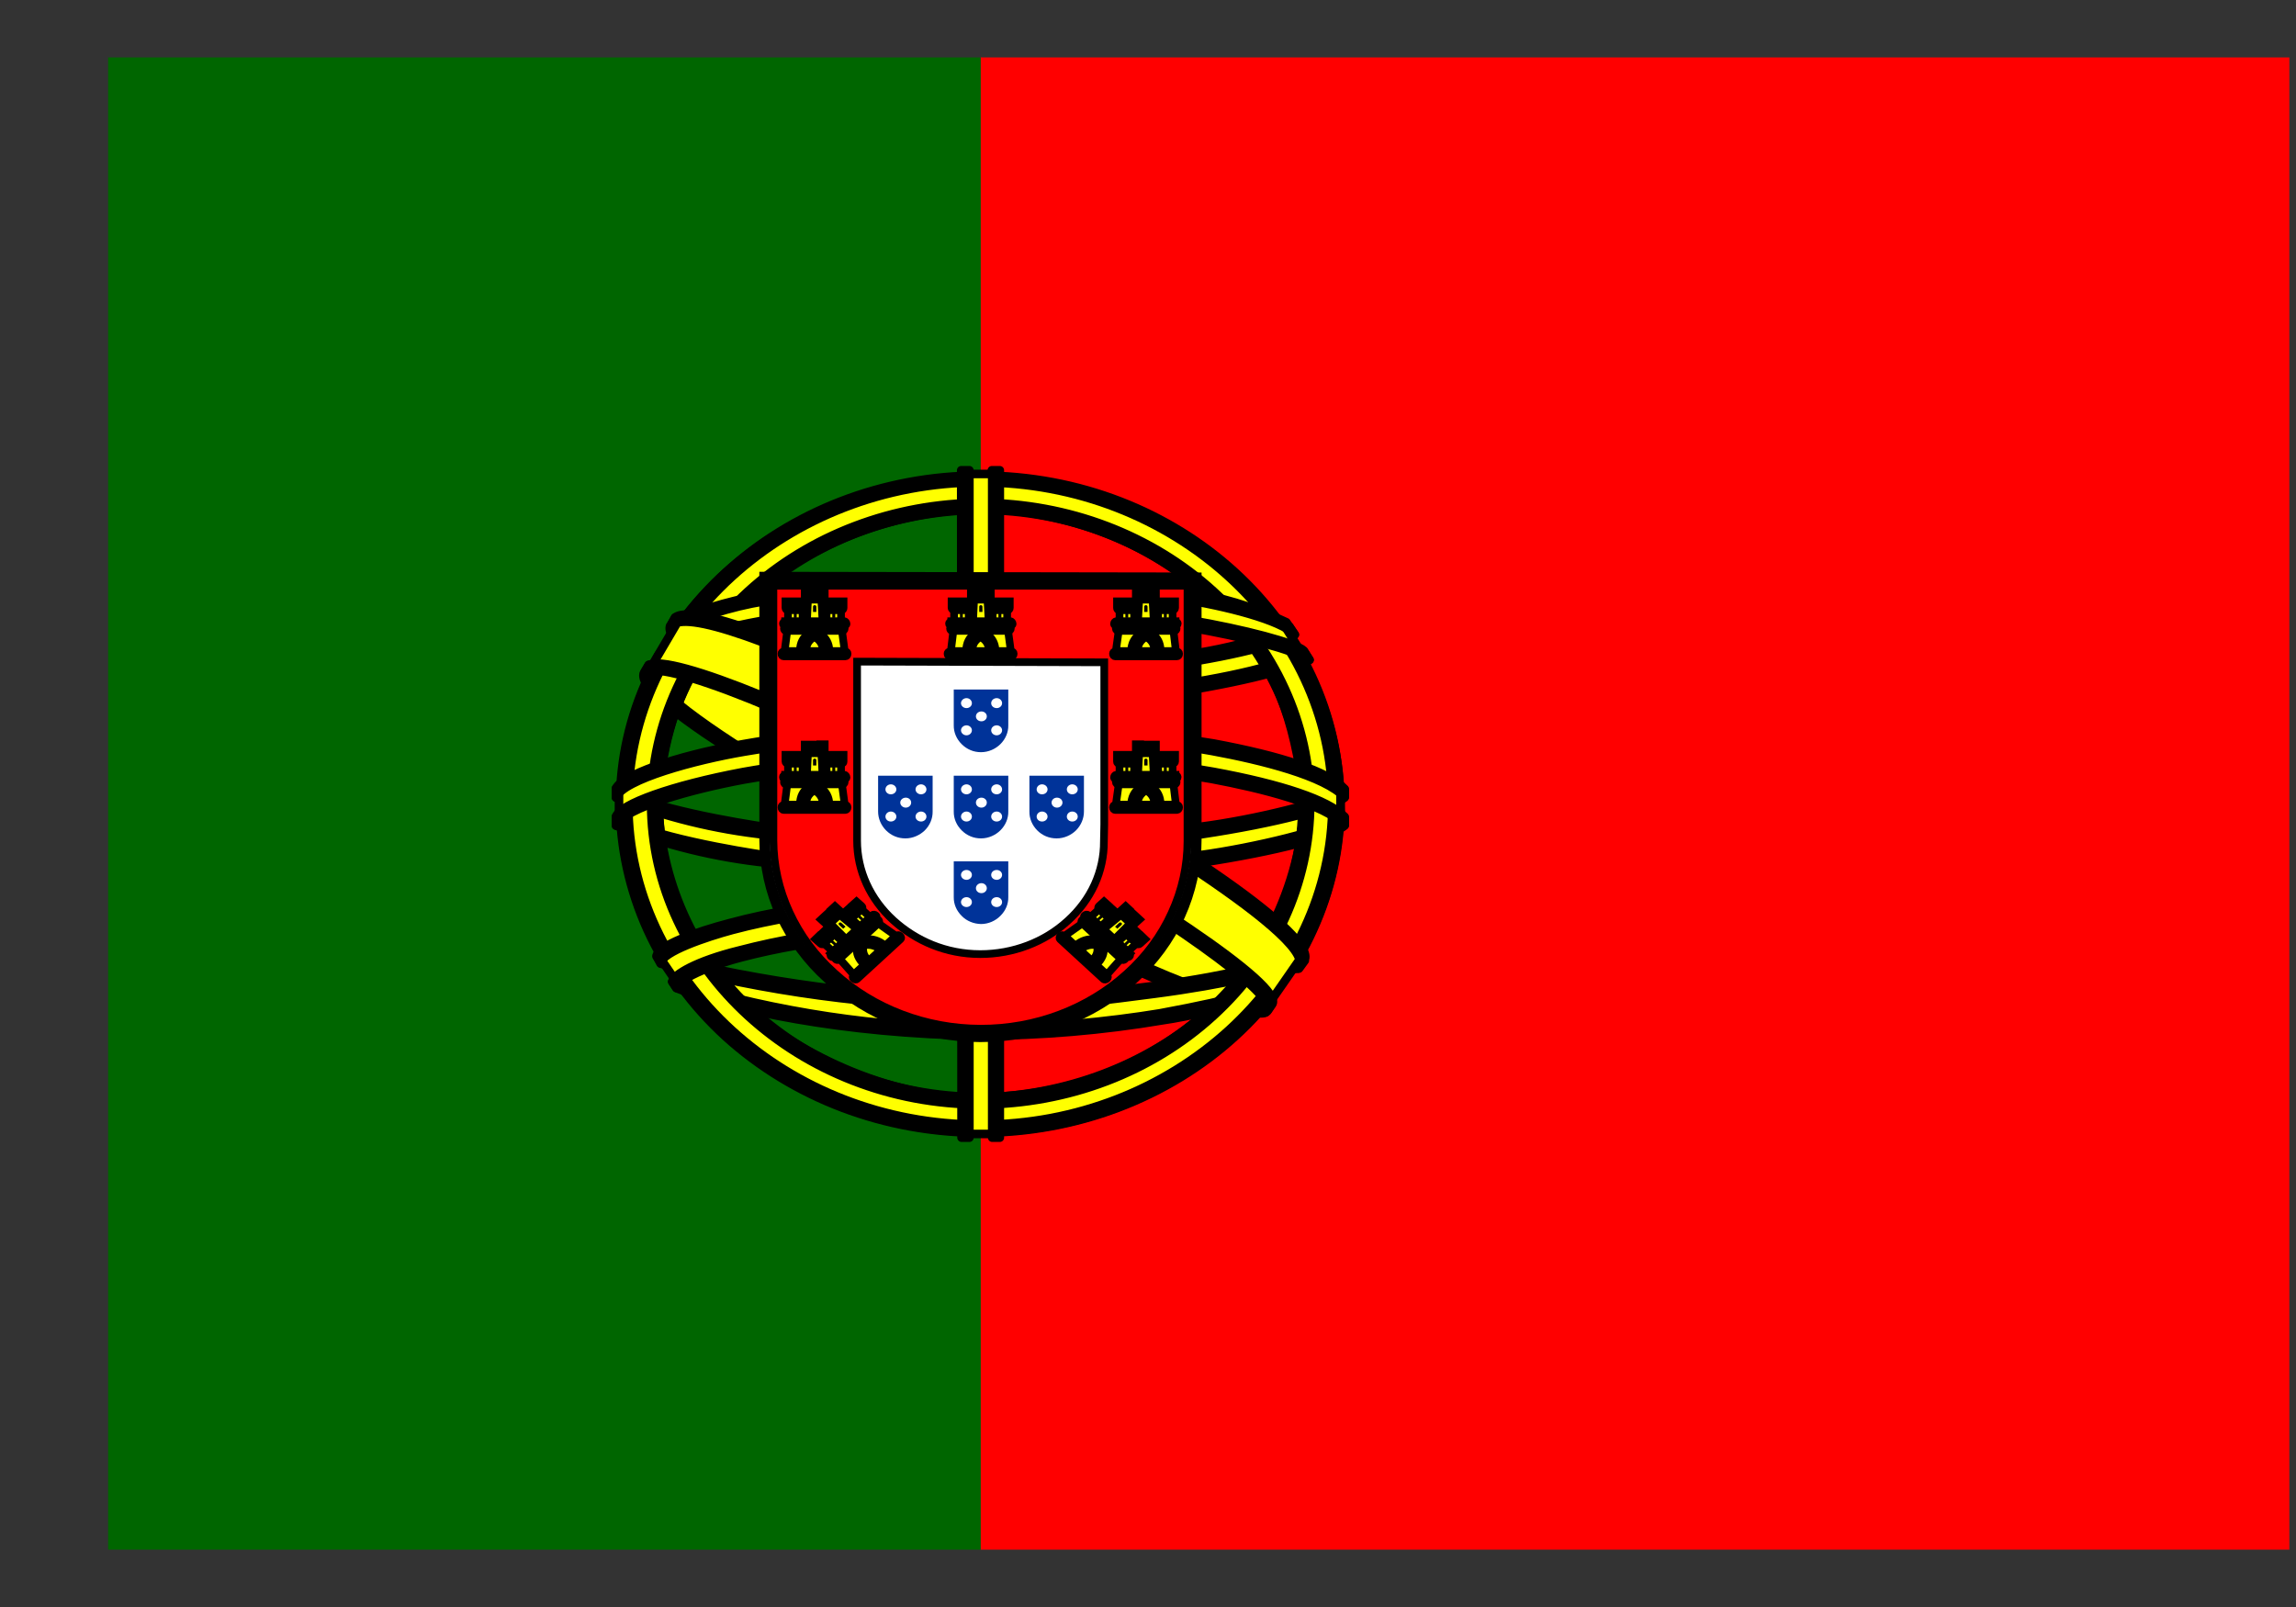 <svg width="20" height="14" viewBox="0 0 20 14" fill="none" xmlns="http://www.w3.org/2000/svg">
<rect x="0" y="0" width="20" height="14" fill="#333333" stroke="none"/>
<g clip-path="url(#clip0_289_15725)">
<path d="M8.542 0.5H19.942V13.5H8.542V0.5Z" fill="#FF0000"/>
<path d="M0.942 0.5H8.542V13.5H0.942V0.5Z" fill="#006600"/>
<path fill-rule="evenodd" clip-rule="evenodd" d="M11.021 8.793C10.062 8.766 5.677 6.269 5.648 5.868L5.888 5.502C6.325 6.079 10.807 8.509 11.25 8.422L11.021 8.793Z" fill="#FFFF00" stroke="black" stroke-width="0.075" stroke-linecap="round" stroke-linejoin="round"/>
<path fill-rule="evenodd" clip-rule="evenodd" d="M5.838 5.451C5.752 5.662 6.984 6.355 8.462 7.179C9.944 7.999 11.22 8.506 11.312 8.435L11.357 8.36C11.339 8.387 11.297 8.395 11.229 8.376C10.828 8.27 9.786 7.834 8.495 7.119C7.2 6.404 6.078 5.746 5.903 5.467C5.889 5.441 5.883 5.412 5.885 5.383H5.879L5.844 5.443L5.838 5.451ZM11.042 8.804C11.027 8.831 10.995 8.831 10.938 8.825C10.582 8.79 9.495 8.308 8.21 7.607C6.714 6.789 5.479 6.047 5.615 5.852L5.651 5.792L5.657 5.795C5.538 6.125 8.094 7.458 8.245 7.544C9.724 8.379 10.971 8.869 11.081 8.741L11.042 8.804Z" fill="#FFFF00" stroke="black" stroke-width="0.075" stroke-linecap="round" stroke-linejoin="round"/>
<path fill-rule="evenodd" clip-rule="evenodd" d="M8.548 6.112C9.504 6.104 10.686 5.992 11.368 5.743L11.22 5.527C10.819 5.73 9.632 5.865 8.539 5.884C7.251 5.873 6.339 5.762 5.882 5.483L5.746 5.716C6.583 6.041 7.444 6.109 8.548 6.112Z" fill="#FFFF00" stroke="black" stroke-width="0.075" stroke-linecap="round" stroke-linejoin="round"/>
<path fill-rule="evenodd" clip-rule="evenodd" d="M11.407 5.749C11.383 5.784 10.938 5.922 10.285 6.025C9.709 6.105 9.128 6.144 8.545 6.141C7.987 6.143 7.43 6.111 6.877 6.044C6.191 5.946 5.838 5.811 5.704 5.762L5.737 5.703C6.114 5.838 6.47 5.919 6.886 5.979C7.435 6.047 7.988 6.08 8.542 6.079C9.122 6.08 9.7 6.041 10.273 5.963C10.941 5.862 11.306 5.735 11.36 5.678L11.407 5.749ZM11.277 5.529C11.205 5.584 10.843 5.7 10.208 5.792C9.659 5.865 9.106 5.901 8.551 5.9C7.898 5.9 7.361 5.857 6.954 5.803C6.307 5.727 5.962 5.586 5.838 5.548L5.876 5.489C5.974 5.535 6.304 5.657 6.96 5.741C7.487 5.805 8.019 5.836 8.551 5.833C9.102 5.833 9.651 5.797 10.196 5.724C10.834 5.643 11.179 5.497 11.232 5.459L11.277 5.529ZM5.404 7.162C5.992 7.452 7.301 7.596 8.539 7.607C9.667 7.609 11.134 7.45 11.683 7.184L11.668 6.894C11.496 7.138 9.923 7.374 8.527 7.366C7.132 7.355 5.835 7.16 5.401 6.905V7.162" fill="#FFFF00"/>
<path d="M5.404 7.162C5.992 7.452 7.301 7.596 8.539 7.607C9.667 7.609 11.134 7.45 11.683 7.184L11.668 6.894C11.496 7.138 9.923 7.374 8.527 7.366C7.132 7.355 5.835 7.16 5.401 6.905V7.162M11.407 5.749C11.383 5.784 10.938 5.922 10.285 6.025C9.709 6.105 9.128 6.144 8.545 6.141C7.987 6.143 7.43 6.111 6.877 6.044C6.191 5.946 5.838 5.811 5.704 5.762L5.737 5.703C6.114 5.838 6.47 5.919 6.886 5.979C7.435 6.047 7.988 6.08 8.542 6.079C9.122 6.08 9.7 6.041 10.273 5.963C10.941 5.862 11.306 5.735 11.36 5.678L11.407 5.749ZM11.277 5.529C11.205 5.584 10.843 5.7 10.208 5.792C9.659 5.865 9.106 5.901 8.551 5.9C7.898 5.9 7.361 5.857 6.954 5.803C6.307 5.727 5.962 5.586 5.838 5.548L5.876 5.489C5.974 5.535 6.304 5.657 6.96 5.741C7.487 5.805 8.019 5.836 8.551 5.833C9.102 5.833 9.651 5.797 10.196 5.724C10.834 5.643 11.179 5.497 11.232 5.459L11.277 5.529Z" stroke="black" stroke-width="0.075" stroke-linecap="round" stroke-linejoin="round"/>
<path fill-rule="evenodd" clip-rule="evenodd" d="M11.713 7.122V7.19C11.63 7.282 11.113 7.417 10.466 7.515C9.823 7.599 9.174 7.639 8.524 7.634C7.909 7.639 7.293 7.6 6.684 7.517C6.229 7.469 5.785 7.36 5.366 7.192V7.114C5.654 7.287 6.431 7.417 6.693 7.455C7.162 7.52 7.764 7.569 8.524 7.569C9.323 7.569 9.961 7.517 10.454 7.45C10.92 7.387 11.582 7.228 11.713 7.122ZM11.713 6.878V6.946C11.63 7.035 11.113 7.171 10.466 7.268C9.823 7.353 9.174 7.394 8.524 7.39C7.909 7.393 7.293 7.354 6.684 7.274C6.229 7.226 5.785 7.116 5.366 6.949V6.867C5.654 7.043 6.434 7.171 6.693 7.209C7.299 7.29 7.912 7.329 8.524 7.325C9.323 7.325 9.964 7.271 10.454 7.203C10.92 7.144 11.582 6.984 11.713 6.878ZM8.536 8.741C7.183 8.736 6.022 8.406 5.775 8.351L5.954 8.606C6.786 8.875 7.665 9.006 8.548 8.993C9.578 8.966 10.478 8.893 11.11 8.611L11.294 8.346C10.864 8.533 9.394 8.741 8.533 8.741" fill="#FFFF00"/>
<path d="M8.536 8.741C7.183 8.736 6.022 8.406 5.775 8.351L5.954 8.606C6.786 8.875 7.665 9.006 8.548 8.993C9.578 8.966 10.478 8.893 11.11 8.611L11.294 8.346C10.864 8.533 9.394 8.741 8.533 8.741M11.713 7.122V7.19C11.63 7.282 11.113 7.417 10.466 7.515C9.823 7.599 9.174 7.639 8.524 7.634C7.909 7.639 7.293 7.6 6.684 7.517C6.229 7.469 5.785 7.36 5.366 7.192V7.114C5.654 7.287 6.431 7.417 6.693 7.455C7.162 7.52 7.764 7.569 8.524 7.569C9.323 7.569 9.961 7.517 10.454 7.45C10.92 7.387 11.582 7.228 11.713 7.122ZM11.713 6.878V6.946C11.63 7.035 11.113 7.171 10.466 7.268C9.823 7.353 9.174 7.394 8.524 7.39C7.909 7.393 7.293 7.354 6.684 7.274C6.229 7.226 5.785 7.116 5.366 6.949V6.867C5.654 7.043 6.434 7.171 6.693 7.209C7.299 7.29 7.912 7.329 8.524 7.325C9.323 7.325 9.964 7.271 10.454 7.203C10.92 7.144 11.582 6.984 11.713 6.878Z" stroke="black" stroke-width="0.075" stroke-linecap="round" stroke-linejoin="round"/>
<path fill-rule="evenodd" clip-rule="evenodd" d="M11.181 8.552C11.155 8.588 11.127 8.625 11.098 8.66C10.802 8.758 10.326 8.861 10.131 8.888C9.605 8.977 9.071 9.022 8.536 9.023C7.337 9.007 6.354 8.793 5.894 8.609L5.856 8.552L5.862 8.541L5.924 8.565C6.769 8.82 7.652 8.953 8.542 8.958C9.1 8.958 9.656 8.901 10.104 8.828C10.793 8.701 11.072 8.606 11.158 8.563L11.178 8.552H11.181ZM11.339 8.314C11.319 8.345 11.3 8.377 11.28 8.408C11.119 8.463 10.686 8.576 10.053 8.658C9.638 8.709 9.379 8.76 8.551 8.774C7.604 8.765 6.663 8.638 5.755 8.395L5.722 8.327C6.645 8.56 7.597 8.687 8.554 8.706C9.311 8.693 9.635 8.641 10.047 8.59C10.784 8.487 11.155 8.373 11.265 8.343C11.265 8.342 11.265 8.34 11.265 8.338L11.342 8.311L11.339 8.314Z" fill="#FFFF00" stroke="black" stroke-width="0.075" stroke-linecap="round" stroke-linejoin="round"/>
<path fill-rule="evenodd" clip-rule="evenodd" d="M11.357 6.935C11.36 7.747 10.902 8.479 10.537 8.798C9.998 9.278 9.278 9.551 8.524 9.562C7.625 9.576 6.779 9.042 6.55 8.806C6.039 8.312 5.748 7.661 5.734 6.981C5.787 6.093 6.17 5.475 6.722 5.05C7.259 4.647 7.934 4.429 8.628 4.435C9.034 4.453 9.431 4.548 9.794 4.714C10.157 4.88 10.478 5.114 10.736 5.399C11.107 5.811 11.271 6.258 11.357 6.935ZM8.53 4.156C9.361 4.156 10.158 4.456 10.747 4.989C11.337 5.523 11.671 6.248 11.677 7.005C11.677 7.381 11.596 7.754 11.438 8.101C11.281 8.448 11.05 8.764 10.758 9.03C10.467 9.295 10.121 9.506 9.74 9.65C9.359 9.794 8.951 9.868 8.539 9.868C8.127 9.868 7.719 9.794 7.338 9.65C6.958 9.506 6.612 9.295 6.32 9.03C6.029 8.764 5.798 8.448 5.64 8.101C5.483 7.754 5.401 7.381 5.401 7.005C5.398 5.435 6.806 4.156 8.53 4.156Z" fill="#FFFF00" stroke="black" stroke-width="0.075" stroke-linecap="round" stroke-linejoin="round"/>
<path fill-rule="evenodd" clip-rule="evenodd" d="M8.539 4.143C10.267 4.143 11.674 5.426 11.674 7.003C11.674 8.579 10.267 9.863 8.542 9.863C6.817 9.863 5.407 8.579 5.407 7.003C5.407 5.426 6.814 4.143 8.542 4.143H8.539ZM5.473 7C5.473 8.538 6.859 9.798 8.539 9.798C10.22 9.798 11.606 8.538 11.606 7C11.606 5.462 10.22 4.202 8.539 4.202C6.859 4.202 5.473 5.462 5.473 7Z" fill="#FFFF00" stroke="black" stroke-width="0.075" stroke-linecap="round" stroke-linejoin="round"/>
<path fill-rule="evenodd" clip-rule="evenodd" d="M8.542 4.381C9.303 4.383 10.032 4.66 10.57 5.15C11.107 5.641 11.411 6.306 11.413 7C11.411 7.694 11.108 8.359 10.57 8.85C10.032 9.342 9.303 9.619 8.542 9.622C6.969 9.622 5.672 8.441 5.672 7C5.675 6.306 5.978 5.642 6.516 5.151C7.053 4.661 7.782 4.384 8.542 4.381ZM5.74 7C5.74 8.408 7.004 9.557 8.542 9.557C10.08 9.557 11.345 8.406 11.345 7C11.345 5.592 10.08 4.443 8.542 4.443C7.8 4.446 7.089 4.716 6.564 5.195C6.039 5.674 5.743 6.323 5.74 7Z" fill="#FFFF00" stroke="black" stroke-width="0.075" stroke-linecap="round" stroke-linejoin="round"/>
<path fill-rule="evenodd" clip-rule="evenodd" d="M8.67 4.129H8.4V9.879H8.667L8.67 4.129Z" fill="#FFFF00" stroke="black" stroke-width="0.075" stroke-linecap="round" stroke-linejoin="round"/>
<path fill-rule="evenodd" clip-rule="evenodd" d="M8.64 4.097H8.709V9.911H8.643V4.097H8.64ZM8.373 4.097H8.444V9.911H8.376L8.373 4.097Z" fill="#FFFF00" stroke="black" stroke-width="0.075" stroke-linecap="round" stroke-linejoin="round"/>
<path fill-rule="evenodd" clip-rule="evenodd" d="M11.677 7.114V6.902L11.487 6.74L10.41 6.48L8.86 6.336L6.99 6.423L5.66 6.71L5.392 6.892V7.106L6.072 6.827L7.687 6.596H9.24L10.38 6.71L11.17 6.884L11.677 7.114Z" fill="#FFFF00" stroke="black" stroke-width="0.075" stroke-linecap="round" stroke-linejoin="round"/>
<path fill-rule="evenodd" clip-rule="evenodd" d="M8.542 6.561C9.281 6.561 9.997 6.624 10.57 6.724C11.158 6.832 11.57 6.968 11.713 7.116V7.192C11.541 7.003 10.986 6.867 10.555 6.786C9.991 6.689 9.279 6.624 8.539 6.624C7.764 6.624 7.04 6.694 6.482 6.791C6.037 6.873 5.44 7.035 5.366 7.192V7.114C5.404 7.005 5.85 6.843 6.473 6.726C7.034 6.626 7.759 6.561 8.539 6.561H8.542ZM8.542 6.315C9.222 6.314 9.901 6.368 10.57 6.477C11.158 6.586 11.57 6.721 11.713 6.873V6.946C11.541 6.759 10.986 6.621 10.555 6.542C9.991 6.442 9.279 6.38 8.539 6.38C7.85 6.378 7.163 6.434 6.485 6.548C6.054 6.621 5.434 6.789 5.366 6.946V6.87C5.407 6.762 5.859 6.591 6.473 6.483C7.037 6.383 7.759 6.315 8.542 6.315ZM8.524 5.064C9.691 5.058 10.71 5.213 11.176 5.429L11.345 5.7C10.941 5.5 9.843 5.294 8.527 5.321C7.456 5.329 6.31 5.429 5.737 5.711L5.939 5.402C6.411 5.177 7.521 5.064 8.524 5.064Z" fill="#FFFF00" stroke="black" stroke-width="0.075" stroke-linecap="round" stroke-linejoin="round"/>
<path fill-rule="evenodd" clip-rule="evenodd" d="M8.542 5.286C9.151 5.276 9.76 5.315 10.362 5.402C10.837 5.483 11.291 5.603 11.357 5.668L11.407 5.749C11.25 5.657 10.855 5.551 10.35 5.464C9.846 5.378 9.201 5.348 8.539 5.351C7.788 5.348 7.203 5.383 6.705 5.464C6.361 5.508 6.027 5.603 5.716 5.743L5.767 5.659C5.945 5.578 6.221 5.478 6.69 5.399C7.209 5.313 7.8 5.288 8.542 5.286ZM8.542 5.042C9.178 5.036 9.807 5.069 10.297 5.15C10.614 5.193 10.921 5.285 11.205 5.421L11.28 5.529C11.155 5.402 10.686 5.28 10.267 5.215C9.78 5.137 9.178 5.107 8.542 5.101C7.951 5.097 7.36 5.137 6.776 5.221C6.47 5.259 6.174 5.343 5.897 5.467L5.962 5.378C6.135 5.296 6.414 5.221 6.764 5.158C7.352 5.073 7.947 5.033 8.542 5.039V5.042ZM10.098 8.192C9.583 8.11 9.061 8.074 8.539 8.083C6.595 8.105 5.968 8.449 5.891 8.552L5.743 8.335C6.242 8.01 7.298 7.826 8.551 7.842C9.201 7.853 9.762 7.894 10.232 7.978L10.098 8.194" fill="#FFFF00"/>
<path d="M10.098 8.192C9.583 8.11 9.061 8.074 8.539 8.083C6.595 8.105 5.968 8.449 5.891 8.552L5.743 8.335C6.242 8.01 7.298 7.826 8.551 7.842C9.201 7.853 9.762 7.894 10.232 7.978L10.098 8.194M8.542 5.286C9.151 5.276 9.76 5.315 10.362 5.402C10.837 5.483 11.291 5.603 11.357 5.668L11.407 5.749C11.25 5.657 10.855 5.551 10.35 5.464C9.846 5.378 9.201 5.348 8.539 5.351C7.788 5.348 7.203 5.383 6.705 5.464C6.361 5.508 6.027 5.603 5.716 5.743L5.767 5.659C5.945 5.578 6.221 5.478 6.69 5.399C7.209 5.313 7.8 5.288 8.542 5.286ZM8.542 5.042C9.178 5.036 9.807 5.069 10.297 5.15C10.614 5.193 10.921 5.285 11.205 5.421L11.28 5.529C11.155 5.402 10.686 5.28 10.267 5.215C9.78 5.137 9.178 5.107 8.542 5.101C7.951 5.097 7.36 5.137 6.776 5.221C6.47 5.259 6.174 5.343 5.897 5.467L5.962 5.378C6.135 5.296 6.414 5.221 6.764 5.158C7.352 5.073 7.947 5.033 8.542 5.039V5.042Z" stroke="black" stroke-width="0.075" stroke-linecap="round" stroke-linejoin="round"/>
<path fill-rule="evenodd" clip-rule="evenodd" d="M8.53 8.054C9.071 8.062 9.599 8.081 10.113 8.167L10.077 8.227C9.602 8.146 9.091 8.119 8.533 8.119C7.812 8.113 7.088 8.175 6.455 8.341C6.256 8.392 5.927 8.509 5.891 8.606L5.856 8.552C5.867 8.492 6.063 8.373 6.437 8.281C7.162 8.091 7.839 8.056 8.53 8.054ZM8.554 7.804C9.124 7.804 9.694 7.849 10.255 7.94L10.217 8.002C9.668 7.91 9.112 7.866 8.554 7.869C7.836 7.869 7.073 7.918 6.378 8.102C6.155 8.162 5.766 8.292 5.755 8.392L5.719 8.332C5.725 8.24 6.06 8.119 6.363 8.04C7.061 7.853 7.827 7.807 8.554 7.804Z" fill="#FFFF00" stroke="black" stroke-width="0.075" stroke-linecap="round" stroke-linejoin="round"/>
<path fill-rule="evenodd" clip-rule="evenodd" d="M11.315 8.368L11.084 8.701L10.41 8.156L8.67 7.087L6.705 6.104L5.686 5.787L5.903 5.418L5.977 5.383L6.61 5.527L8.7 6.51L9.905 7.203L10.917 7.867L11.33 8.3L11.315 8.368Z" fill="#FFFF00" stroke="black" stroke-width="0.075" stroke-linecap="round" stroke-linejoin="round"/>
<path fill-rule="evenodd" clip-rule="evenodd" d="M5.651 5.795C5.829 5.686 7.141 6.217 8.519 6.976C9.887 7.734 11.199 8.59 11.081 8.75L11.042 8.806L11.024 8.82C11.027 8.817 11.048 8.793 11.024 8.736C10.965 8.56 10.033 7.883 8.492 7.032C6.987 6.217 5.734 5.724 5.612 5.865L5.651 5.795ZM11.363 8.365C11.475 8.159 10.258 7.322 8.747 6.507C7.203 5.708 6.087 5.237 5.882 5.378L5.841 5.456C5.841 5.459 5.841 5.451 5.853 5.443C5.888 5.416 5.951 5.416 5.977 5.416C6.328 5.421 7.328 5.841 8.732 6.575C9.35 6.9 11.333 8.064 11.324 8.389C11.324 8.416 11.327 8.422 11.315 8.438L11.366 8.368L11.363 8.365Z" fill="#FFFF00" stroke="black" stroke-width="0.075" stroke-linecap="round" stroke-linejoin="round"/>
<path d="M6.661 7.319C6.662 7.543 6.711 7.765 6.806 7.972C6.901 8.178 7.04 8.366 7.215 8.523C7.388 8.684 7.594 8.811 7.822 8.898C8.049 8.986 8.293 9.031 8.539 9.032C9.038 9.032 9.516 8.851 9.869 8.529C10.044 8.371 10.182 8.183 10.277 7.976C10.371 7.768 10.42 7.546 10.42 7.322V5.034L6.661 5.028V7.319Z" fill="white" stroke="black" stroke-width="0.093"/>
<path d="M6.737 7.322C6.738 7.537 6.785 7.75 6.877 7.948C6.968 8.146 7.101 8.326 7.269 8.477C7.606 8.786 8.064 8.961 8.542 8.962C9.019 8.963 9.477 8.79 9.815 8.483C9.983 8.332 10.116 8.152 10.206 7.953C10.297 7.755 10.344 7.542 10.344 7.327V5.103H6.737V7.322ZM9.619 5.77V7.183L9.616 7.33C9.617 7.459 9.589 7.587 9.535 7.706C9.48 7.826 9.4 7.933 9.299 8.024C9.098 8.208 8.824 8.312 8.539 8.312C8.241 8.312 7.979 8.197 7.782 8.018C7.58 7.834 7.466 7.585 7.466 7.324V5.764L9.619 5.77Z" fill="#FF0000" stroke="black" stroke-width="0.067"/>
<path d="M6.965 5.684C6.968 5.525 7.092 5.487 7.092 5.487C7.095 5.487 7.228 5.528 7.228 5.686L6.965 5.684Z" fill="#FFFF00"/>
<path d="M6.858 5.49L6.835 5.672H6.968C6.968 5.522 7.095 5.499 7.095 5.499C7.098 5.499 7.222 5.53 7.225 5.672H7.358L7.333 5.487L6.858 5.49ZM6.826 5.675H7.364C7.374 5.675 7.383 5.684 7.383 5.695C7.383 5.71 7.374 5.718 7.364 5.718H6.826C6.816 5.718 6.807 5.71 6.807 5.695C6.807 5.684 6.816 5.675 6.829 5.675H6.826Z" fill="#FFFF00" stroke="black" stroke-width="0.067"/>
<path d="M7.022 5.672C7.022 5.577 7.095 5.551 7.095 5.551C7.095 5.551 7.168 5.58 7.168 5.672H7.022ZM6.839 5.412H7.355C7.364 5.412 7.374 5.424 7.374 5.435C7.374 5.444 7.364 5.452 7.355 5.452H6.839C6.829 5.452 6.82 5.444 6.82 5.432C6.82 5.424 6.829 5.415 6.839 5.415V5.412ZM6.851 5.455H7.339C7.348 5.455 7.358 5.464 7.358 5.476C7.358 5.487 7.348 5.496 7.339 5.496H6.848C6.835 5.496 6.829 5.487 6.829 5.476C6.829 5.464 6.835 5.455 6.848 5.455H6.851ZM7.01 5.149H7.048V5.172H7.076V5.149H7.117V5.175H7.146V5.146H7.184V5.204C7.184 5.216 7.177 5.221 7.168 5.221H7.029C7.019 5.221 7.01 5.216 7.01 5.207V5.149ZM7.155 5.227L7.165 5.412H7.029L7.038 5.224H7.155" fill="#FFFF00"/>
<path d="M7.155 5.227L7.165 5.412H7.029L7.038 5.224H7.155M7.022 5.672C7.022 5.577 7.095 5.551 7.095 5.551C7.095 5.551 7.168 5.58 7.168 5.672H7.022ZM6.839 5.412H7.355C7.364 5.412 7.374 5.424 7.374 5.435C7.374 5.444 7.364 5.452 7.355 5.452H6.839C6.829 5.452 6.82 5.444 6.82 5.432C6.82 5.424 6.829 5.415 6.839 5.415V5.412ZM6.851 5.455H7.339C7.348 5.455 7.358 5.464 7.358 5.476C7.358 5.487 7.348 5.496 7.339 5.496H6.848C6.835 5.496 6.829 5.487 6.829 5.476C6.829 5.464 6.835 5.455 6.848 5.455H6.851ZM7.01 5.149H7.048V5.172H7.076V5.149H7.117V5.175H7.146V5.146H7.184V5.204C7.184 5.216 7.177 5.221 7.168 5.221H7.029C7.019 5.221 7.01 5.216 7.01 5.207V5.149Z" stroke="black" stroke-width="0.067"/>
<path d="M6.991 5.314V5.412H6.864V5.314H6.991Z" fill="#FFFF00" stroke="black" stroke-width="0.067"/>
<path d="M7.326 5.314V5.412H7.2V5.314H7.326Z" fill="#FFFF00" stroke="black" stroke-width="0.067"/>
<path d="M6.842 5.239H6.88V5.268H6.908V5.239H6.946V5.268H6.975V5.239H7.013V5.296C7.013 5.308 7.006 5.314 6.997 5.314H6.861C6.856 5.314 6.851 5.312 6.847 5.309C6.844 5.305 6.842 5.301 6.842 5.296V5.239Z" fill="#FFFF00" stroke="black" stroke-width="0.067"/>
<path d="M7.177 5.239H7.215V5.268H7.244V5.239H7.282V5.268H7.31V5.239H7.348V5.296C7.348 5.308 7.342 5.314 7.333 5.314H7.196C7.191 5.314 7.187 5.312 7.183 5.309C7.179 5.305 7.177 5.301 7.177 5.296V5.239Z" fill="#FFFF00" stroke="black" stroke-width="0.067"/>
<path d="M7.082 5.285C7.082 5.268 7.111 5.268 7.111 5.285V5.331H7.082V5.285Z" fill="#000001"/>
<path d="M6.915 5.348C6.915 5.331 6.94 5.331 6.94 5.348V5.383H6.915V5.348Z" fill="#000001"/>
<path d="M7.25 5.348C7.25 5.331 7.276 5.331 7.276 5.348V5.383H7.25V5.348Z" fill="#000001"/>
<path d="M6.965 7.021C6.968 6.862 7.092 6.825 7.092 6.825C7.095 6.825 7.228 6.865 7.228 7.024L6.965 7.021Z" fill="#FFFF00"/>
<path d="M6.858 6.828L6.835 7.01H6.968C6.968 6.859 7.095 6.836 7.095 6.836C7.098 6.836 7.222 6.868 7.225 7.01H7.358L7.333 6.825L6.858 6.828ZM6.826 7.012H7.364C7.374 7.012 7.383 7.021 7.383 7.033C7.383 7.047 7.374 7.056 7.364 7.056H6.826C6.816 7.056 6.807 7.047 6.807 7.033C6.807 7.021 6.816 7.012 6.829 7.012H6.826Z" fill="#FFFF00" stroke="black" stroke-width="0.067"/>
<path d="M7.022 7.01C7.022 6.914 7.095 6.888 7.095 6.888C7.095 6.888 7.168 6.917 7.168 7.01H7.022ZM6.839 6.75H7.355C7.364 6.75 7.374 6.761 7.374 6.773C7.374 6.781 7.364 6.79 7.355 6.79H6.839C6.829 6.79 6.82 6.781 6.82 6.77C6.82 6.761 6.829 6.752 6.839 6.752V6.75ZM6.851 6.793H7.339C7.348 6.793 7.358 6.802 7.358 6.813C7.358 6.825 7.348 6.833 7.339 6.833H6.848C6.835 6.833 6.829 6.825 6.829 6.813C6.829 6.802 6.835 6.793 6.848 6.793H6.851ZM7.01 6.487H7.048V6.51H7.076V6.487H7.117V6.513H7.146V6.484H7.184V6.542C7.184 6.553 7.177 6.559 7.168 6.559H7.029C7.019 6.559 7.01 6.553 7.01 6.544V6.487ZM7.155 6.565L7.165 6.75H7.029L7.038 6.562H7.155" fill="#FFFF00"/>
<path d="M7.155 6.565L7.165 6.75H7.029L7.038 6.562H7.155M7.022 7.01C7.022 6.914 7.095 6.888 7.095 6.888C7.095 6.888 7.168 6.917 7.168 7.01H7.022ZM6.839 6.75H7.355C7.364 6.75 7.374 6.761 7.374 6.773C7.374 6.781 7.364 6.79 7.355 6.79H6.839C6.829 6.79 6.82 6.781 6.82 6.77C6.82 6.761 6.829 6.752 6.839 6.752V6.75ZM6.851 6.793H7.339C7.348 6.793 7.358 6.802 7.358 6.813C7.358 6.825 7.348 6.833 7.339 6.833H6.848C6.835 6.833 6.829 6.825 6.829 6.813C6.829 6.802 6.835 6.793 6.848 6.793H6.851ZM7.01 6.487H7.048V6.51H7.076V6.487H7.117V6.513H7.146V6.484H7.184V6.542C7.184 6.553 7.177 6.559 7.168 6.559H7.029C7.019 6.559 7.01 6.553 7.01 6.544V6.487Z" stroke="black" stroke-width="0.067"/>
<path d="M6.991 6.651V6.75H6.864V6.651H6.991Z" fill="#FFFF00" stroke="black" stroke-width="0.067"/>
<path d="M7.326 6.651V6.75H7.2V6.651H7.326Z" fill="#FFFF00" stroke="black" stroke-width="0.067"/>
<path d="M6.842 6.576H6.88V6.605H6.908V6.576H6.946V6.605H6.975V6.576H7.013V6.634C7.013 6.646 7.006 6.651 6.997 6.651H6.861C6.856 6.651 6.851 6.65 6.847 6.646C6.844 6.643 6.842 6.639 6.842 6.634V6.576Z" fill="#FFFF00" stroke="black" stroke-width="0.067"/>
<path d="M7.177 6.576H7.215V6.605H7.244V6.576H7.282V6.605H7.31V6.576H7.348V6.634C7.348 6.646 7.342 6.651 7.333 6.651H7.196C7.191 6.651 7.187 6.65 7.183 6.646C7.179 6.643 7.177 6.639 7.177 6.634V6.576Z" fill="#FFFF00" stroke="black" stroke-width="0.067"/>
<path d="M7.082 6.622C7.082 6.605 7.111 6.605 7.111 6.622V6.669H7.082V6.622Z" fill="#000001"/>
<path d="M6.915 6.686C6.915 6.669 6.94 6.669 6.94 6.686V6.721H6.915V6.686Z" fill="#000001"/>
<path d="M7.25 6.686C7.25 6.669 7.276 6.669 7.276 6.686V6.721H7.25V6.686Z" fill="#000001"/>
<path d="M7.537 8.415C7.415 8.301 7.473 8.195 7.473 8.195C7.475 8.193 7.601 8.135 7.724 8.247L7.537 8.415Z" fill="#FFFF00"/>
<path d="M7.31 8.349L7.436 8.491L7.53 8.405C7.413 8.299 7.484 8.201 7.484 8.201C7.487 8.199 7.598 8.141 7.711 8.239L7.804 8.153L7.643 8.039L7.31 8.349ZM7.432 8.499L7.811 8.151C7.818 8.145 7.831 8.145 7.84 8.153C7.852 8.163 7.852 8.175 7.845 8.181L7.465 8.53C7.459 8.536 7.445 8.536 7.434 8.526C7.425 8.518 7.425 8.505 7.434 8.497L7.432 8.499Z" fill="#FFFF00" stroke="black" stroke-width="0.067"/>
<path d="M7.568 8.37C7.494 8.303 7.525 8.237 7.525 8.237C7.525 8.237 7.599 8.211 7.671 8.276L7.568 8.37ZM7.236 8.306L7.6 7.972C7.607 7.965 7.622 7.967 7.631 7.976C7.638 7.982 7.638 7.994 7.631 8L7.268 8.334C7.261 8.341 7.248 8.341 7.239 8.332C7.232 8.326 7.232 8.314 7.238 8.308L7.236 8.306ZM7.279 8.328L7.623 8.012C7.629 8.006 7.643 8.006 7.652 8.014C7.661 8.022 7.661 8.035 7.654 8.041L7.308 8.359C7.299 8.367 7.288 8.365 7.279 8.357C7.27 8.349 7.268 8.338 7.277 8.33L7.279 8.328ZM7.152 8.01L7.179 7.985L7.197 8.002L7.217 7.983L7.199 7.967L7.228 7.94L7.248 7.959L7.269 7.94L7.246 7.92L7.273 7.895L7.318 7.936C7.327 7.944 7.327 7.952 7.32 7.958L7.222 8.049C7.215 8.055 7.204 8.057 7.197 8.051L7.152 8.01ZM7.316 7.971L7.466 8.095L7.37 8.183L7.231 8.044L7.313 7.969" fill="#FFFF00"/>
<path d="M7.316 7.971L7.466 8.095L7.37 8.183L7.231 8.044L7.313 7.969M7.568 8.37C7.494 8.303 7.525 8.237 7.525 8.237C7.525 8.237 7.599 8.211 7.671 8.276L7.568 8.37ZM7.236 8.306L7.6 7.972C7.607 7.965 7.622 7.967 7.631 7.976C7.638 7.982 7.638 7.994 7.631 8L7.268 8.334C7.261 8.341 7.248 8.341 7.239 8.332C7.232 8.326 7.232 8.314 7.238 8.308L7.236 8.306ZM7.279 8.328L7.623 8.012C7.629 8.006 7.643 8.006 7.652 8.014C7.661 8.022 7.661 8.035 7.654 8.041L7.308 8.359C7.299 8.367 7.288 8.365 7.279 8.357C7.27 8.349 7.268 8.338 7.277 8.33L7.279 8.328ZM7.152 8.01L7.179 7.985L7.197 8.002L7.217 7.983L7.199 7.967L7.228 7.94L7.248 7.959L7.269 7.94L7.246 7.92L7.273 7.895L7.318 7.936C7.327 7.944 7.327 7.952 7.32 7.958L7.222 8.049C7.215 8.055 7.204 8.057 7.197 8.051L7.152 8.01Z" stroke="black" stroke-width="0.067"/>
<path d="M7.267 8.138L7.343 8.207L7.254 8.289L7.178 8.22L7.267 8.138Z" fill="#FFFF00" stroke="black" stroke-width="0.067"/>
<path d="M7.504 7.921L7.58 7.99L7.491 8.072L7.414 8.003L7.504 7.921Z" fill="#FFFF00" stroke="black" stroke-width="0.067"/>
<path d="M7.104 8.182L7.13 8.157L7.153 8.177L7.173 8.159L7.151 8.139L7.177 8.114L7.2 8.134L7.22 8.116L7.197 8.096L7.224 8.071L7.269 8.112C7.278 8.12 7.278 8.128 7.271 8.134L7.175 8.222C7.172 8.226 7.167 8.227 7.162 8.227C7.157 8.227 7.152 8.226 7.149 8.222L7.104 8.182Z" fill="#FFFF00" stroke="black" stroke-width="0.067"/>
<path d="M7.34 7.964L7.367 7.94L7.389 7.96L7.41 7.942L7.387 7.921L7.414 7.897L7.436 7.917L7.456 7.899L7.434 7.878L7.461 7.854L7.506 7.894C7.515 7.902 7.515 7.911 7.508 7.917L7.412 8.005C7.408 8.008 7.404 8.01 7.399 8.01C7.394 8.01 7.389 8.008 7.385 8.005L7.34 7.964Z" fill="#FFFF00" stroke="black" stroke-width="0.067"/>
<path d="M7.309 8.058C7.296 8.046 7.316 8.028 7.329 8.04L7.365 8.073L7.345 8.091L7.309 8.058Z" fill="#000001"/>
<path d="M7.24 8.212C7.227 8.2 7.245 8.183 7.258 8.195L7.285 8.22L7.267 8.236L7.24 8.212Z" fill="#000001"/>
<path d="M7.477 7.995C7.463 7.982 7.481 7.966 7.495 7.978L7.522 8.003L7.504 8.019L7.477 7.995Z" fill="#000001"/>
<path d="M8.412 5.684C8.416 5.525 8.539 5.487 8.539 5.487C8.542 5.487 8.675 5.528 8.675 5.686L8.412 5.684Z" fill="#FFFF00"/>
<path d="M8.305 5.49L8.283 5.672H8.416C8.416 5.522 8.542 5.499 8.542 5.499C8.545 5.499 8.669 5.53 8.672 5.672H8.805L8.78 5.487L8.305 5.49ZM8.273 5.675H8.811C8.821 5.675 8.83 5.684 8.83 5.695C8.83 5.71 8.821 5.718 8.811 5.718H8.273C8.264 5.718 8.254 5.71 8.254 5.695C8.254 5.684 8.264 5.675 8.276 5.675H8.273Z" fill="#FFFF00" stroke="black" stroke-width="0.067"/>
<path d="M8.469 5.672C8.469 5.577 8.542 5.551 8.542 5.551C8.542 5.551 8.615 5.58 8.615 5.672H8.469ZM8.286 5.412H8.802C8.811 5.412 8.821 5.424 8.821 5.435C8.821 5.444 8.811 5.452 8.802 5.452H8.286C8.276 5.452 8.267 5.444 8.267 5.432C8.267 5.424 8.276 5.415 8.286 5.415V5.412ZM8.298 5.455H8.786C8.796 5.455 8.805 5.464 8.805 5.476C8.805 5.487 8.796 5.496 8.786 5.496H8.295C8.283 5.496 8.276 5.487 8.276 5.476C8.276 5.464 8.283 5.455 8.295 5.455H8.298ZM8.457 5.149H8.495V5.172H8.523V5.149H8.564V5.175H8.593V5.146H8.631V5.204C8.631 5.216 8.625 5.221 8.615 5.221H8.476C8.466 5.221 8.457 5.216 8.457 5.207V5.149ZM8.602 5.227L8.612 5.412H8.476L8.485 5.224H8.602" fill="#FFFF00"/>
<path d="M8.602 5.227L8.612 5.412H8.476L8.485 5.224H8.602M8.469 5.672C8.469 5.577 8.542 5.551 8.542 5.551C8.542 5.551 8.615 5.58 8.615 5.672H8.469ZM8.286 5.412H8.802C8.811 5.412 8.821 5.424 8.821 5.435C8.821 5.444 8.811 5.452 8.802 5.452H8.286C8.276 5.452 8.267 5.444 8.267 5.432C8.267 5.424 8.276 5.415 8.286 5.415V5.412ZM8.298 5.455H8.786C8.796 5.455 8.805 5.464 8.805 5.476C8.805 5.487 8.796 5.496 8.786 5.496H8.295C8.283 5.496 8.276 5.487 8.276 5.476C8.276 5.464 8.283 5.455 8.295 5.455H8.298ZM8.457 5.149H8.495V5.172H8.523V5.149H8.564V5.175H8.593V5.146H8.631V5.204C8.631 5.216 8.625 5.221 8.615 5.221H8.476C8.466 5.221 8.457 5.216 8.457 5.207V5.149Z" stroke="black" stroke-width="0.067"/>
<path d="M8.438 5.314V5.412H8.311V5.314H8.438Z" fill="#FFFF00" stroke="black" stroke-width="0.067"/>
<path d="M8.773 5.314V5.412H8.647V5.314H8.773Z" fill="#FFFF00" stroke="black" stroke-width="0.067"/>
<path d="M8.289 5.239H8.327V5.268H8.355V5.239H8.393V5.268H8.422V5.239H8.46V5.296C8.46 5.308 8.454 5.314 8.444 5.314H8.308C8.303 5.314 8.298 5.312 8.295 5.309C8.291 5.305 8.289 5.301 8.289 5.296V5.239Z" fill="#FFFF00" stroke="black" stroke-width="0.067"/>
<path d="M8.625 5.239H8.663V5.268H8.691V5.239H8.729V5.268H8.758V5.239H8.796V5.296C8.796 5.308 8.789 5.314 8.78 5.314H8.644C8.639 5.314 8.634 5.312 8.63 5.309C8.627 5.305 8.625 5.301 8.625 5.296V5.239Z" fill="#FFFF00" stroke="black" stroke-width="0.067"/>
<path d="M8.53 5.285C8.53 5.268 8.558 5.268 8.558 5.285V5.331H8.53V5.285Z" fill="#000001"/>
<path d="M8.362 5.348C8.362 5.331 8.387 5.331 8.387 5.348V5.383H8.362V5.348Z" fill="#000001"/>
<path d="M8.697 5.348C8.697 5.331 8.723 5.331 8.723 5.348V5.383H8.697V5.348Z" fill="#000001"/>
<path d="M10.113 5.684C10.11 5.525 9.986 5.487 9.986 5.487C9.983 5.487 9.85 5.528 9.85 5.686L10.113 5.684Z" fill="#FFFF00"/>
<path d="M10.221 5.49L10.243 5.672H10.11C10.11 5.522 9.983 5.499 9.983 5.499C9.98 5.499 9.856 5.53 9.853 5.672H9.72L9.746 5.487L10.221 5.49ZM10.252 5.675H9.714C9.704 5.675 9.695 5.684 9.695 5.695C9.695 5.71 9.704 5.718 9.714 5.718H10.252C10.262 5.718 10.271 5.71 10.271 5.695C10.271 5.684 10.262 5.675 10.249 5.675H10.252Z" fill="#FFFF00" stroke="black" stroke-width="0.067"/>
<path d="M10.056 5.672C10.056 5.577 9.983 5.551 9.983 5.551C9.983 5.551 9.91 5.58 9.91 5.672H10.056ZM10.24 5.412H9.723C9.714 5.412 9.704 5.424 9.704 5.435C9.704 5.444 9.714 5.452 9.723 5.452H10.24C10.249 5.452 10.259 5.444 10.259 5.432C10.259 5.424 10.249 5.415 10.24 5.415V5.412ZM10.227 5.455H9.739C9.73 5.455 9.72 5.464 9.72 5.476C9.72 5.487 9.73 5.496 9.739 5.496H10.23C10.243 5.496 10.249 5.487 10.249 5.476C10.249 5.464 10.243 5.455 10.23 5.455H10.227ZM10.069 5.149H10.031V5.172H10.002V5.149H9.961V5.175H9.932V5.146H9.894V5.204C9.894 5.216 9.901 5.221 9.91 5.221H10.05C10.059 5.221 10.069 5.216 10.069 5.207V5.149ZM9.923 5.227L9.913 5.412H10.05L10.04 5.224H9.923" fill="#FFFF00"/>
<path d="M9.923 5.227L9.913 5.412H10.05L10.04 5.224H9.923M10.056 5.672C10.056 5.577 9.983 5.551 9.983 5.551C9.983 5.551 9.91 5.58 9.91 5.672H10.056ZM10.24 5.412H9.723C9.714 5.412 9.704 5.424 9.704 5.435C9.704 5.444 9.714 5.452 9.723 5.452H10.24C10.249 5.452 10.259 5.444 10.259 5.432C10.259 5.424 10.249 5.415 10.24 5.415V5.412ZM10.227 5.455H9.739C9.73 5.455 9.72 5.464 9.72 5.476C9.72 5.487 9.73 5.496 9.739 5.496H10.23C10.243 5.496 10.249 5.487 10.249 5.476C10.249 5.464 10.243 5.455 10.23 5.455H10.227ZM10.069 5.149H10.031V5.172H10.002V5.149H9.961V5.175H9.932V5.146H9.894V5.204C9.894 5.216 9.901 5.221 9.91 5.221H10.05C10.059 5.221 10.069 5.216 10.069 5.207V5.149Z" stroke="black" stroke-width="0.067"/>
<path d="M10.088 5.314V5.412H10.214V5.314H10.088Z" fill="#FFFF00" stroke="black" stroke-width="0.067"/>
<path d="M9.752 5.314V5.412H9.879V5.314H9.752Z" fill="#FFFF00" stroke="black" stroke-width="0.067"/>
<path d="M10.236 5.239H10.198V5.268H10.17V5.239H10.132V5.268H10.103V5.239H10.065V5.296C10.065 5.308 10.072 5.314 10.081 5.314H10.217C10.223 5.314 10.227 5.312 10.231 5.309C10.234 5.305 10.236 5.301 10.236 5.296V5.239Z" fill="#FFFF00" stroke="black" stroke-width="0.067"/>
<path d="M9.901 5.239H9.863V5.268H9.834V5.239H9.796V5.268H9.768V5.239H9.73V5.296C9.73 5.308 9.736 5.314 9.746 5.314H9.882C9.887 5.314 9.892 5.312 9.895 5.309C9.899 5.305 9.901 5.301 9.901 5.296V5.239Z" fill="#FFFF00" stroke="black" stroke-width="0.067"/>
<path d="M9.996 5.285C9.996 5.268 9.967 5.268 9.967 5.285V5.331H9.996V5.285Z" fill="#000001"/>
<path d="M10.164 5.348C10.164 5.331 10.138 5.331 10.138 5.348V5.383H10.164V5.348Z" fill="#000001"/>
<path d="M9.828 5.348C9.828 5.331 9.803 5.331 9.803 5.348V5.383H9.828V5.348Z" fill="#000001"/>
<path d="M10.113 7.021C10.11 6.862 9.986 6.825 9.986 6.825C9.983 6.825 9.85 6.865 9.85 7.024L10.113 7.021Z" fill="#FFFF00"/>
<path d="M10.221 6.828L10.243 7.01H10.11C10.11 6.859 9.983 6.836 9.983 6.836C9.98 6.836 9.856 6.868 9.853 7.01H9.72L9.746 6.825L10.221 6.828ZM10.252 7.012H9.714C9.704 7.012 9.695 7.021 9.695 7.033C9.695 7.047 9.704 7.056 9.714 7.056H10.252C10.262 7.056 10.271 7.047 10.271 7.033C10.271 7.021 10.262 7.012 10.249 7.012H10.252Z" fill="#FFFF00" stroke="black" stroke-width="0.067"/>
<path d="M10.056 7.01C10.056 6.914 9.983 6.888 9.983 6.888C9.983 6.888 9.91 6.917 9.91 7.01H10.056ZM10.239 6.75H9.723C9.714 6.75 9.704 6.761 9.704 6.773C9.704 6.781 9.714 6.79 9.723 6.79H10.239C10.249 6.79 10.258 6.781 10.258 6.77C10.258 6.761 10.249 6.752 10.239 6.752V6.75ZM10.227 6.793H9.739C9.73 6.793 9.72 6.802 9.72 6.813C9.72 6.825 9.73 6.833 9.739 6.833H10.23C10.243 6.833 10.249 6.825 10.249 6.813C10.249 6.802 10.243 6.793 10.23 6.793H10.227ZM10.069 6.487H10.03V6.51H10.002V6.487H9.961V6.513H9.932V6.484H9.894V6.542C9.894 6.553 9.901 6.559 9.91 6.559H10.05C10.059 6.559 10.069 6.553 10.069 6.544V6.487ZM9.923 6.565L9.913 6.75H10.05L10.04 6.562H9.923" fill="#FFFF00"/>
<path d="M9.923 6.565L9.913 6.75H10.05L10.04 6.562H9.923M10.056 7.01C10.056 6.914 9.983 6.888 9.983 6.888C9.983 6.888 9.91 6.917 9.91 7.01H10.056ZM10.239 6.75H9.723C9.714 6.75 9.704 6.761 9.704 6.773C9.704 6.781 9.714 6.79 9.723 6.79H10.239C10.249 6.79 10.258 6.781 10.258 6.77C10.258 6.761 10.249 6.752 10.239 6.752V6.75ZM10.227 6.793H9.739C9.73 6.793 9.72 6.802 9.72 6.813C9.72 6.825 9.73 6.833 9.739 6.833H10.23C10.243 6.833 10.249 6.825 10.249 6.813C10.249 6.802 10.243 6.793 10.23 6.793H10.227ZM10.069 6.487H10.03V6.51H10.002V6.487H9.961V6.513H9.932V6.484H9.894V6.542C9.894 6.553 9.901 6.559 9.91 6.559H10.05C10.059 6.559 10.069 6.553 10.069 6.544V6.487Z" stroke="black" stroke-width="0.067"/>
<path d="M10.088 6.651V6.75H10.214V6.651H10.088Z" fill="#FFFF00" stroke="black" stroke-width="0.067"/>
<path d="M9.752 6.651V6.75H9.879V6.651H9.752Z" fill="#FFFF00" stroke="black" stroke-width="0.067"/>
<path d="M10.236 6.576H10.198V6.605H10.17V6.576H10.132V6.605H10.103V6.576H10.065V6.634C10.065 6.646 10.072 6.651 10.081 6.651H10.217C10.222 6.651 10.227 6.65 10.231 6.646C10.234 6.643 10.236 6.639 10.236 6.634V6.576Z" fill="#FFFF00" stroke="black" stroke-width="0.067"/>
<path d="M9.901 6.576H9.863V6.605H9.834V6.576H9.796V6.605H9.768V6.576H9.73V6.634C9.73 6.646 9.736 6.651 9.746 6.651H9.882C9.887 6.651 9.892 6.65 9.895 6.646C9.899 6.643 9.901 6.639 9.901 6.634V6.576Z" fill="#FFFF00" stroke="black" stroke-width="0.067"/>
<path d="M9.996 6.622C9.996 6.605 9.967 6.605 9.967 6.622V6.669H9.996V6.622Z" fill="#000001"/>
<path d="M10.164 6.686C10.164 6.669 10.138 6.669 10.138 6.686V6.721H10.164V6.686Z" fill="#000001"/>
<path d="M9.828 6.686C9.828 6.669 9.803 6.669 9.803 6.686V6.721H9.828V6.686Z" fill="#000001"/>
<path d="M9.541 8.415C9.663 8.301 9.605 8.195 9.605 8.195C9.603 8.193 9.478 8.135 9.354 8.247L9.541 8.415Z" fill="#FFFF00"/>
<path d="M9.768 8.349L9.642 8.491L9.548 8.405C9.665 8.299 9.594 8.201 9.594 8.201C9.591 8.199 9.48 8.141 9.367 8.239L9.274 8.153L9.435 8.039L9.768 8.349ZM9.646 8.499L9.267 8.151C9.26 8.145 9.247 8.145 9.238 8.153C9.227 8.163 9.227 8.175 9.233 8.181L9.613 8.53C9.619 8.536 9.633 8.536 9.644 8.526C9.653 8.518 9.653 8.505 9.644 8.497L9.646 8.499Z" fill="#FFFF00" stroke="black" stroke-width="0.067"/>
<path d="M9.51 8.37C9.584 8.303 9.553 8.237 9.553 8.237C9.553 8.237 9.48 8.211 9.408 8.276L9.51 8.37ZM9.842 8.306L9.478 7.972C9.471 7.965 9.456 7.967 9.447 7.976C9.44 7.982 9.44 7.994 9.447 8L9.811 8.334C9.817 8.341 9.831 8.341 9.84 8.332C9.846 8.326 9.846 8.314 9.84 8.308L9.842 8.306ZM9.799 8.328L9.456 8.012C9.449 8.006 9.435 8.006 9.426 8.014C9.418 8.022 9.417 8.035 9.424 8.041L9.77 8.359C9.779 8.367 9.79 8.365 9.799 8.357C9.808 8.349 9.81 8.338 9.802 8.33L9.799 8.328ZM9.926 8.01L9.899 7.985L9.881 8.002L9.861 7.983L9.879 7.967L9.85 7.94L9.83 7.959L9.81 7.94L9.832 7.92L9.805 7.895L9.76 7.936C9.751 7.944 9.751 7.952 9.758 7.958L9.856 8.049C9.863 8.055 9.874 8.057 9.881 8.051L9.926 8.01ZM9.763 7.971L9.612 8.095L9.708 8.183L9.847 8.044L9.765 7.969" fill="#FFFF00"/>
<path d="M9.763 7.971L9.612 8.095L9.708 8.183L9.847 8.044L9.765 7.969M9.51 8.37C9.584 8.303 9.553 8.237 9.553 8.237C9.553 8.237 9.48 8.211 9.408 8.276L9.51 8.37ZM9.842 8.306L9.478 7.972C9.471 7.965 9.456 7.967 9.447 7.976C9.44 7.982 9.44 7.994 9.447 8L9.811 8.334C9.817 8.341 9.831 8.341 9.84 8.332C9.846 8.326 9.846 8.314 9.84 8.308L9.842 8.306ZM9.799 8.328L9.456 8.012C9.449 8.006 9.435 8.006 9.426 8.014C9.418 8.022 9.417 8.035 9.424 8.041L9.77 8.359C9.779 8.367 9.79 8.365 9.799 8.357C9.808 8.349 9.81 8.338 9.802 8.33L9.799 8.328ZM9.926 8.01L9.899 7.985L9.881 8.002L9.861 7.983L9.879 7.967L9.85 7.94L9.83 7.959L9.81 7.94L9.832 7.92L9.805 7.895L9.76 7.936C9.751 7.944 9.751 7.952 9.758 7.958L9.856 8.049C9.863 8.055 9.874 8.057 9.881 8.051L9.926 8.01Z" stroke="black" stroke-width="0.067"/>
<path d="M9.811 8.138L9.735 8.207L9.824 8.289L9.9 8.22L9.811 8.138Z" fill="#FFFF00" stroke="black" stroke-width="0.067"/>
<path d="M9.575 7.921L9.498 7.99L9.588 8.072L9.664 8.003L9.575 7.921Z" fill="#FFFF00" stroke="black" stroke-width="0.067"/>
<path d="M9.974 8.182L9.948 8.157L9.925 8.177L9.905 8.159L9.928 8.139L9.901 8.114L9.878 8.134L9.858 8.116L9.881 8.096L9.854 8.071L9.809 8.112C9.8 8.12 9.8 8.128 9.807 8.134L9.903 8.222C9.906 8.226 9.911 8.227 9.916 8.227C9.921 8.227 9.926 8.226 9.93 8.222L9.974 8.182Z" fill="#FFFF00" stroke="black" stroke-width="0.067"/>
<path d="M9.738 7.964L9.711 7.94L9.689 7.96L9.669 7.942L9.691 7.921L9.664 7.897L9.642 7.917L9.622 7.899L9.644 7.878L9.617 7.854L9.573 7.894C9.564 7.902 9.564 7.911 9.57 7.917L9.666 8.005C9.67 8.008 9.675 8.01 9.68 8.01C9.685 8.01 9.689 8.008 9.693 8.005L9.738 7.964Z" fill="#FFFF00" stroke="black" stroke-width="0.067"/>
<path d="M9.769 8.058C9.782 8.046 9.762 8.028 9.749 8.04L9.713 8.073L9.733 8.091L9.769 8.058Z" fill="#000001"/>
<path d="M9.838 8.212C9.851 8.2 9.833 8.183 9.82 8.195L9.793 8.22L9.811 8.236L9.838 8.212Z" fill="#000001"/>
<path d="M9.601 7.995C9.615 7.982 9.597 7.966 9.583 7.978L9.556 8.003L9.574 8.019L9.601 7.995Z" fill="#000001"/>
<path d="M8.308 7.07C8.307 7.131 8.332 7.19 8.378 7.235C8.399 7.256 8.425 7.274 8.454 7.286C8.482 7.298 8.514 7.304 8.545 7.304C8.612 7.304 8.672 7.275 8.713 7.235C8.759 7.19 8.784 7.131 8.783 7.07V6.758H8.308V7.07Z" fill="#003399"/>
<path d="M8.419 6.92C8.445 6.92 8.466 6.901 8.466 6.877C8.466 6.853 8.445 6.833 8.419 6.833C8.393 6.833 8.371 6.853 8.371 6.877C8.371 6.901 8.393 6.92 8.419 6.92Z" fill="white"/>
<path d="M8.682 6.92C8.708 6.92 8.729 6.901 8.729 6.877C8.729 6.853 8.708 6.833 8.682 6.833C8.655 6.833 8.634 6.853 8.634 6.877C8.634 6.901 8.655 6.92 8.682 6.92Z" fill="white"/>
<path d="M8.549 7.036C8.575 7.036 8.596 7.016 8.596 6.992C8.596 6.968 8.575 6.949 8.549 6.949C8.522 6.949 8.501 6.968 8.501 6.992C8.501 7.016 8.522 7.036 8.549 7.036Z" fill="white"/>
<path d="M8.419 7.157C8.445 7.157 8.466 7.138 8.466 7.114C8.466 7.09 8.445 7.07 8.419 7.07C8.393 7.07 8.371 7.09 8.371 7.114C8.371 7.138 8.393 7.157 8.419 7.157Z" fill="white"/>
<path d="M8.682 7.157C8.708 7.157 8.729 7.138 8.729 7.114C8.729 7.09 8.708 7.07 8.682 7.07C8.655 7.07 8.634 7.09 8.634 7.114C8.634 7.138 8.655 7.157 8.682 7.157Z" fill="white"/>
<path d="M8.308 6.319C8.307 6.38 8.332 6.439 8.378 6.484C8.399 6.505 8.425 6.523 8.454 6.535C8.482 6.547 8.514 6.553 8.545 6.553C8.612 6.553 8.672 6.524 8.713 6.484C8.759 6.439 8.784 6.38 8.783 6.319V6.007H8.308V6.319Z" fill="#003399"/>
<path d="M8.419 6.169C8.445 6.169 8.466 6.15 8.466 6.126C8.466 6.102 8.445 6.082 8.419 6.082C8.393 6.082 8.371 6.102 8.371 6.126C8.371 6.15 8.393 6.169 8.419 6.169Z" fill="white"/>
<path d="M8.682 6.169C8.708 6.169 8.729 6.15 8.729 6.126C8.729 6.102 8.708 6.082 8.682 6.082C8.655 6.082 8.634 6.102 8.634 6.126C8.634 6.15 8.655 6.169 8.682 6.169Z" fill="white"/>
<path d="M8.549 6.284C8.575 6.284 8.596 6.265 8.596 6.241C8.596 6.217 8.575 6.198 8.549 6.198C8.522 6.198 8.501 6.217 8.501 6.241C8.501 6.265 8.522 6.284 8.549 6.284Z" fill="white"/>
<path d="M8.419 6.406C8.445 6.406 8.466 6.386 8.466 6.362C8.466 6.339 8.445 6.319 8.419 6.319C8.393 6.319 8.371 6.339 8.371 6.362C8.371 6.386 8.393 6.406 8.419 6.406Z" fill="white"/>
<path d="M8.682 6.406C8.708 6.406 8.729 6.386 8.729 6.362C8.729 6.339 8.708 6.319 8.682 6.319C8.655 6.319 8.634 6.339 8.634 6.362C8.634 6.386 8.655 6.406 8.682 6.406Z" fill="white"/>
<path d="M7.649 7.07C7.649 7.131 7.674 7.19 7.719 7.235C7.74 7.256 7.766 7.274 7.795 7.286C7.824 7.298 7.855 7.304 7.887 7.304C7.953 7.304 8.013 7.275 8.055 7.235C8.1 7.19 8.125 7.131 8.124 7.07V6.758H7.649V7.07Z" fill="#003399"/>
<path d="M7.76 6.92C7.786 6.92 7.808 6.901 7.808 6.877C7.808 6.853 7.786 6.833 7.76 6.833C7.734 6.833 7.713 6.853 7.713 6.877C7.713 6.901 7.734 6.92 7.76 6.92Z" fill="white"/>
<path d="M8.023 6.92C8.049 6.92 8.07 6.901 8.07 6.877C8.07 6.853 8.049 6.833 8.023 6.833C7.997 6.833 7.975 6.853 7.975 6.877C7.975 6.901 7.997 6.92 8.023 6.92Z" fill="white"/>
<path d="M7.89 7.036C7.916 7.036 7.937 7.016 7.937 6.992C7.937 6.968 7.916 6.949 7.89 6.949C7.864 6.949 7.842 6.968 7.842 6.992C7.842 7.016 7.864 7.036 7.89 7.036Z" fill="white"/>
<path d="M7.76 7.157C7.786 7.157 7.808 7.138 7.808 7.114C7.808 7.09 7.786 7.07 7.76 7.07C7.734 7.07 7.713 7.09 7.713 7.114C7.713 7.138 7.734 7.157 7.76 7.157Z" fill="white"/>
<path d="M8.023 7.157C8.049 7.157 8.07 7.138 8.07 7.114C8.07 7.09 8.049 7.07 8.023 7.07C7.997 7.07 7.975 7.09 7.975 7.114C7.975 7.138 7.997 7.157 8.023 7.157Z" fill="white"/>
<path d="M8.967 7.07C8.966 7.131 8.991 7.19 9.036 7.235C9.057 7.256 9.083 7.274 9.112 7.286C9.141 7.298 9.172 7.304 9.204 7.304C9.271 7.304 9.331 7.275 9.372 7.235C9.417 7.19 9.442 7.131 9.442 7.07V6.758H8.967V7.07Z" fill="#003399"/>
<path d="M9.077 6.92C9.104 6.92 9.125 6.901 9.125 6.877C9.125 6.853 9.104 6.833 9.077 6.833C9.051 6.833 9.03 6.853 9.03 6.877C9.03 6.901 9.051 6.92 9.077 6.92Z" fill="white"/>
<path d="M9.34 6.92C9.367 6.92 9.388 6.901 9.388 6.877C9.388 6.853 9.367 6.833 9.34 6.833C9.314 6.833 9.293 6.853 9.293 6.877C9.293 6.901 9.314 6.92 9.34 6.92Z" fill="white"/>
<path d="M9.207 7.036C9.234 7.036 9.255 7.016 9.255 6.992C9.255 6.968 9.234 6.949 9.207 6.949C9.181 6.949 9.16 6.968 9.16 6.992C9.16 7.016 9.181 7.036 9.207 7.036Z" fill="white"/>
<path d="M9.077 7.157C9.104 7.157 9.125 7.138 9.125 7.114C9.125 7.09 9.104 7.07 9.077 7.07C9.051 7.07 9.03 7.09 9.03 7.114C9.03 7.138 9.051 7.157 9.077 7.157Z" fill="white"/>
<path d="M9.34 7.157C9.367 7.157 9.388 7.138 9.388 7.114C9.388 7.09 9.367 7.07 9.34 7.07C9.314 7.07 9.293 7.09 9.293 7.114C9.293 7.138 9.314 7.157 9.34 7.157Z" fill="white"/>
<path d="M8.308 7.816C8.307 7.877 8.332 7.935 8.378 7.98C8.399 8.002 8.425 8.019 8.454 8.031C8.482 8.043 8.514 8.049 8.545 8.05C8.612 8.05 8.672 8.021 8.713 7.98C8.759 7.935 8.784 7.877 8.783 7.816V7.504H8.308V7.816Z" fill="#003399"/>
<path d="M8.419 7.665C8.445 7.665 8.466 7.646 8.466 7.622C8.466 7.598 8.445 7.579 8.419 7.579C8.393 7.579 8.371 7.598 8.371 7.622C8.371 7.646 8.393 7.665 8.419 7.665Z" fill="white"/>
<path d="M8.682 7.665C8.708 7.665 8.729 7.646 8.729 7.622C8.729 7.598 8.708 7.579 8.682 7.579C8.655 7.579 8.634 7.598 8.634 7.622C8.634 7.646 8.655 7.665 8.682 7.665Z" fill="white"/>
<path d="M8.549 7.781C8.575 7.781 8.596 7.762 8.596 7.738C8.596 7.714 8.575 7.694 8.549 7.694C8.522 7.694 8.501 7.714 8.501 7.738C8.501 7.762 8.522 7.781 8.549 7.781Z" fill="white"/>
<path d="M8.419 7.902C8.445 7.902 8.466 7.883 8.466 7.859C8.466 7.835 8.445 7.816 8.419 7.816C8.393 7.816 8.371 7.835 8.371 7.859C8.371 7.883 8.393 7.902 8.419 7.902Z" fill="white"/>
<path d="M8.682 7.902C8.708 7.902 8.729 7.883 8.729 7.859C8.729 7.835 8.708 7.816 8.682 7.816C8.655 7.816 8.634 7.835 8.634 7.859C8.634 7.883 8.655 7.902 8.682 7.902Z" fill="white"/>
</g>
<defs>
<clipPath id="clip0_289_15725">
<rect width="19" height="13" fill="white" transform="translate(0.942 0.5)"/>
</clipPath>
</defs>
</svg>
